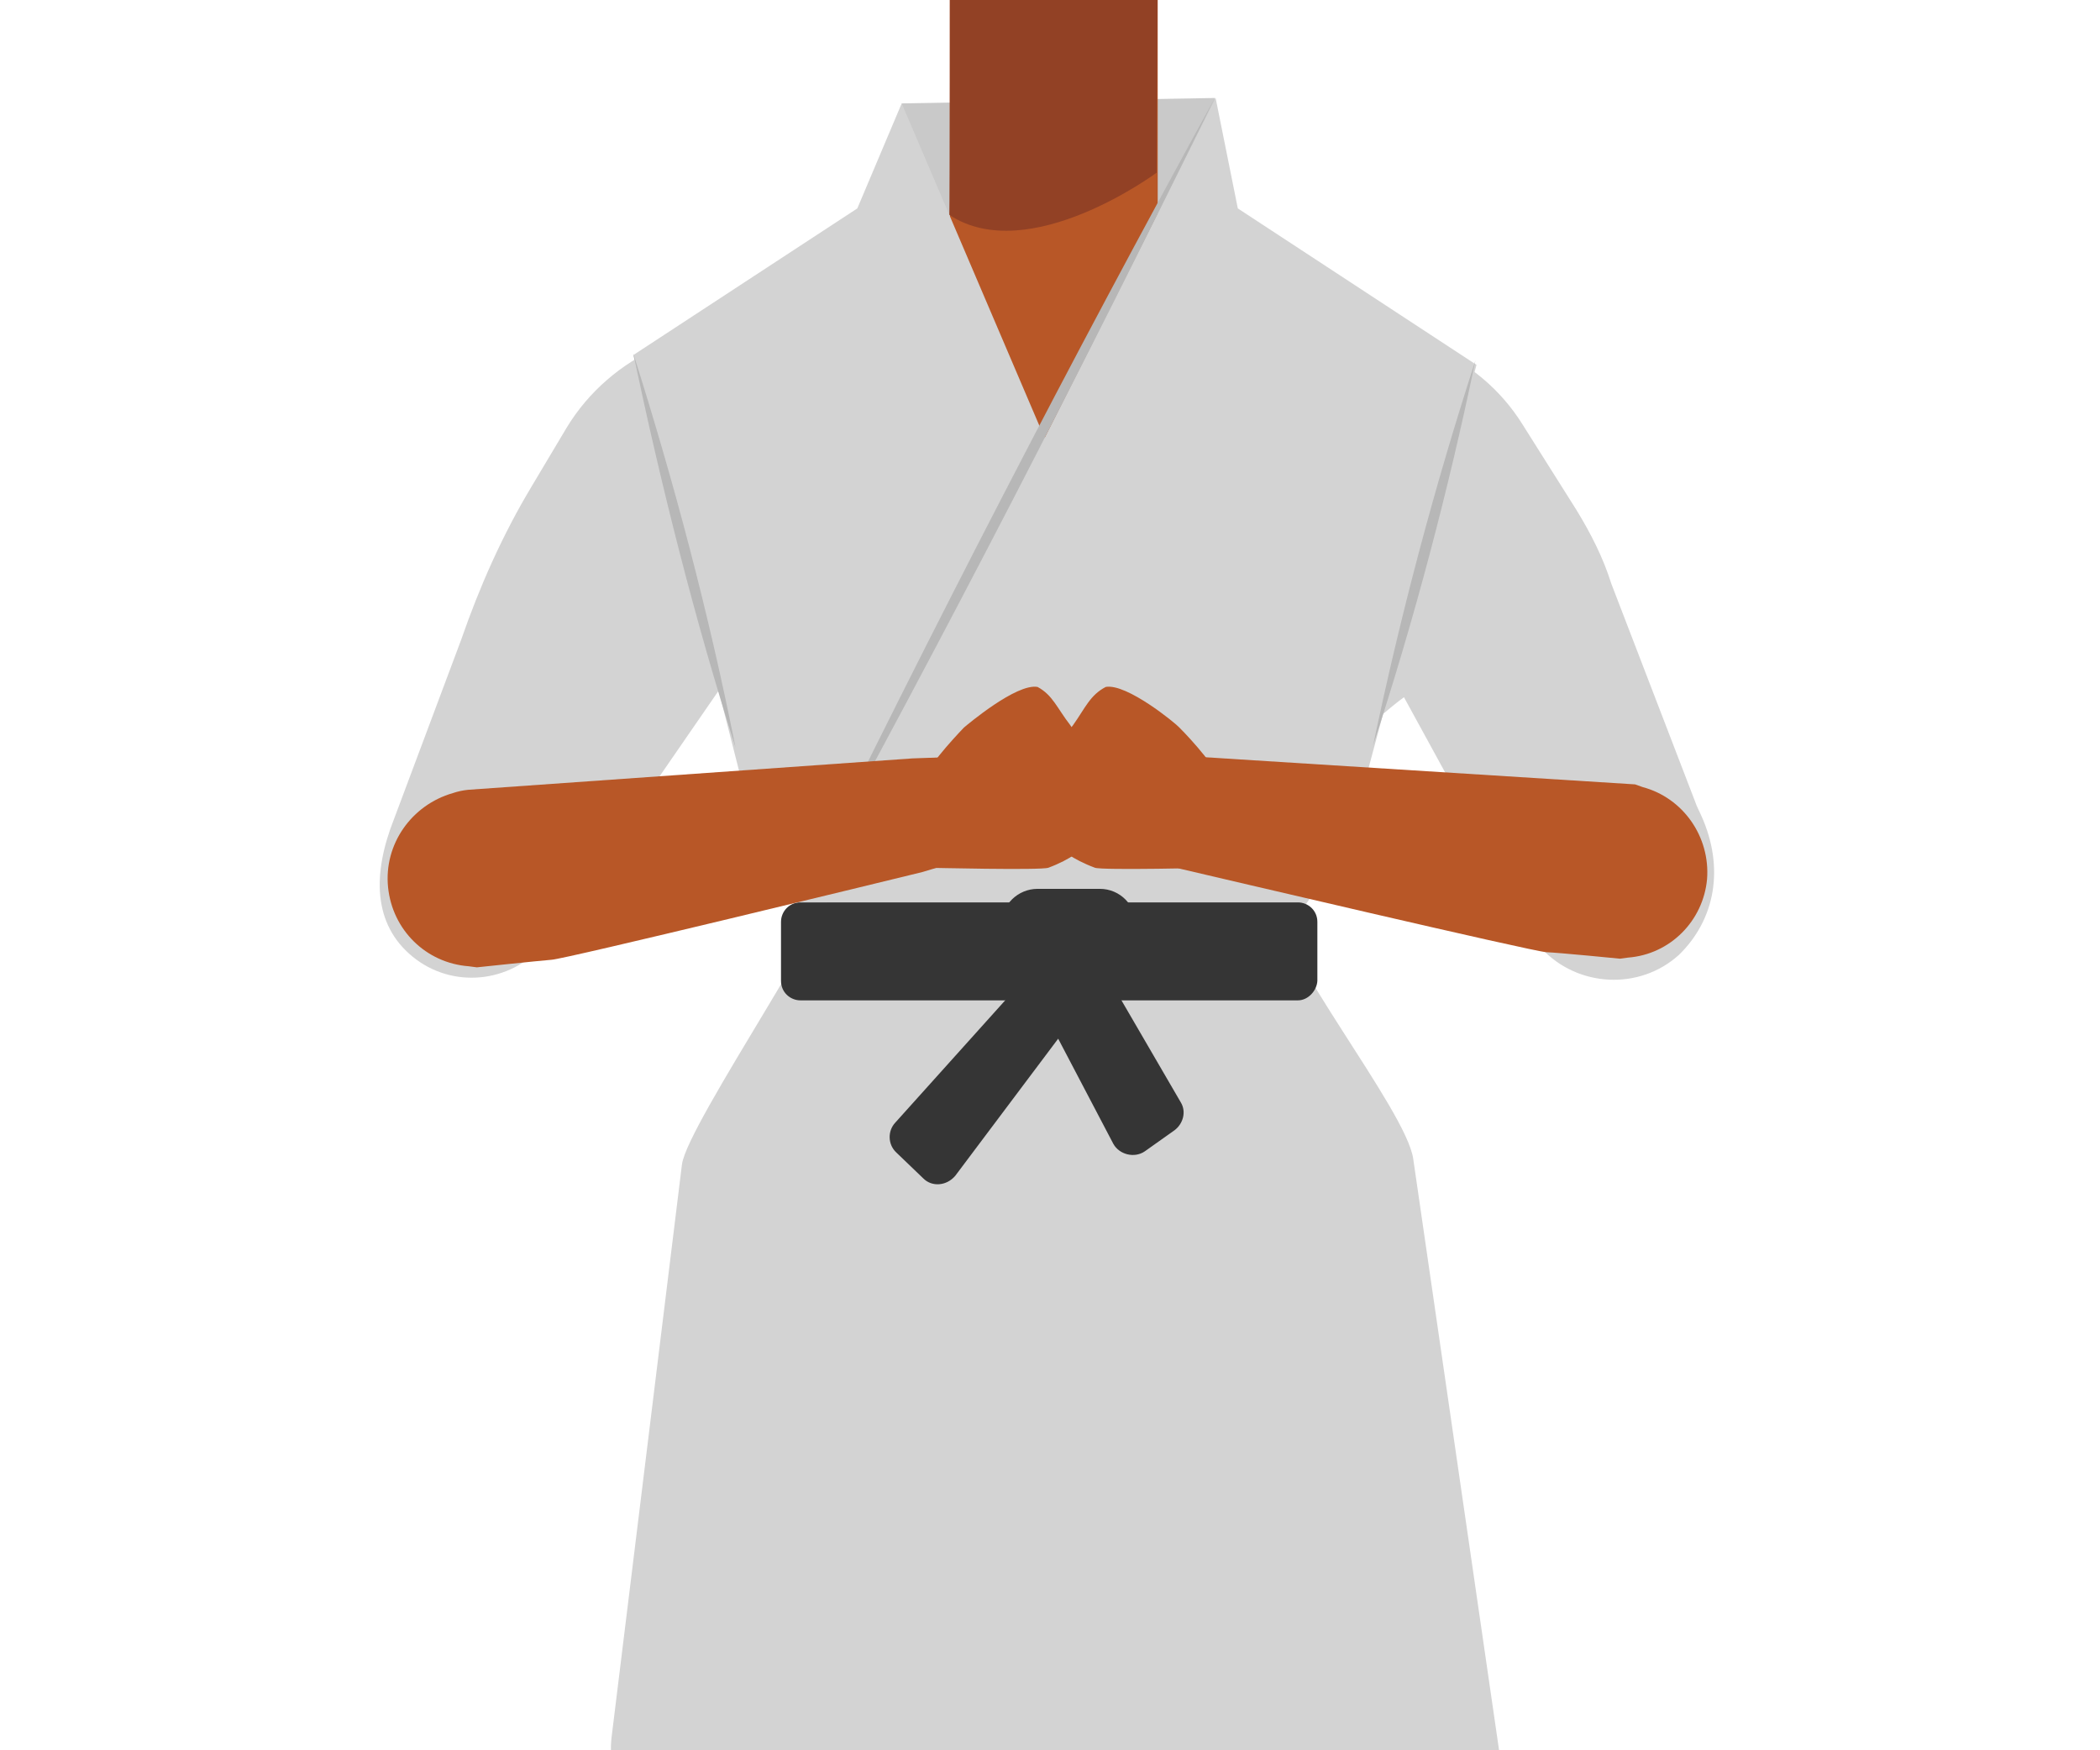 <?xml version="1.0" encoding="utf-8"?>
<!-- Generator: Adobe Illustrator 26.0.3, SVG Export Plug-In . SVG Version: 6.00 Build 0)  -->
<svg version="1.1" id="Calque_1" xmlns="http://www.w3.org/2000/svg" xmlns:xlink="http://www.w3.org/1999/xlink" x="0px" y="0px"
	 viewBox="0 0 388 323.3" style="enable-background:new 0 0 388 323.3;" xml:space="preserve">
<style type="text/css">
	.st0{fill:#C9C9C9;}
	.st1{fill:#375D63;}
	.st2{fill:#B85727;}
	.st3{fill:#D3D3D3;}
	.st4{fill:#924125;}
	.st5{fill:#353535;}
	.st6{fill:#B7B7B7;}
</style>
<polygon class="st0" points="224.4,43.4 166.5,43.4 166.6,19.1 224.5,18.1 "/>
<g id="Calque_1_00000180352489093704844010000013830218214247062939_">
	<path class="st1" d="M266.9,301.1c-22.7,2.4-43.3,9.7-68,17.8c0,0-11.3,0.5-10.5-0.1l-68.9-16.2l5.8-56.9
		c1.1-10.4,9.8-18.3,20.3-18.3h97.2c10.7,0,19.5,8.3,20.3,18.9L266.9,301.1z"/>
</g>
<polygon class="st2" points="175.5,-7.9 213.9,-7.9 213.9,44.3 192.7,84.7 175.5,44.3 "/>
<path class="st3" d="M314.3,150.6c-0.4-0.9-0.8-1.6-1.1-2.5l-15.5-40.3c-1.5-4.8-3.8-9.3-6.5-13.7l-9.9-15.7
	c-4-6.4-9.8-11.3-16.8-14.2l-46.6-20.2l-24.2,52.2L170.2,43l-48.3,21c-7.2,3.2-13.2,8.4-17.2,15l-6.5,10.9c-5.4,9-9.6,18.5-13,28.3
	l-12.4,33.1c-4,10.1-3.9,19.4,3.4,25.4c7.3,6,18.1,5,24.3-2.3c0.1-0.1,0.2-0.2,0.2-0.3l32-46.4l24,29.3c0.1,7.7-29.7,50.5-30.7,58.1
	l-13,105.8c-1.1,9.1,5,17.5,14,19.4c0,0,49.1,13.3,66,14c17.4,0.7,69.1-9.2,69.1-9.2c0.1,0,0.2,0,0.2,0c9.7-1.4,16.4-10.4,14.9-20.2
	L261.1,214c-1.4-9.1-25.2-38.2-25.1-47.3c0.2-21.5,23.4-37.9,23.4-37.9l25.4,46.4c6.7,7.2,18.1,7.8,25.4,1.2
	C316.9,169.9,318.7,160.3,314.3,150.6z"/>
<path class="st4" d="M175.5-7.9h38.4l-0.2,39.8c0,0-23.6,17.5-38.3,7.8C175.5,37.1,175.5-7.9,175.5-7.9z"/>
<path class="st3" d="M166.6,19.1l-8.2,19.4L117,65.6l20.9,82.1c1.4,5,3.4,9.8,6.3,14.1l3.2,4.9l93.2,1.4l4.8-7.3
	c2.6-4,4.6-8.5,5.9-13.1l21.5-80.3l-44.1-28.9l-4.1-20.4l-31.6,62.8L166.6,19.1z"/>
<path class="st5" d="M239.8,184.8h-91.9c-1.9,0-3.6-1.5-3.6-3.6v-10.9c0-1.9,1.5-3.6,3.6-3.6h91.9c1.9,0,3.6,1.5,3.6,3.6v10.9
	C243.3,183,241.7,184.8,239.8,184.8z"/>
<path class="st5" d="M203.2,185.7h-11.5c-3.8,0-6.7-3.1-6.7-6.7v-8.1c0-3.8,3.1-6.7,6.7-6.7h11.5c3.8,0,6.7,3.1,6.7,6.7v8.1
	C210,182.6,207,185.7,203.2,185.7z"/>
<path class="st5" d="M193.9,175.7l-28.5,31.7c-1.4,1.5-1.4,4,0.2,5.5l5,4.8c1.6,1.6,4.3,1.4,5.9-0.5l24.7-32.9l-10.4-1.4l14.9,28.4
	c1.1,2,3.9,2.7,5.8,1.4l5.5-3.9c1.6-1.2,2.2-3.4,1.2-5.1l-18.5-31.8L193.9,175.7z"/>
<g>
	<path class="st6" d="M224.4,18.2c-24.3,49.7-49.9,99.3-76.4,147.6C172.2,116.2,197.8,66.6,224.4,18.2L224.4,18.2z"/>
</g>
<g>
	<path class="st6" d="M117,65.3c7.6,23.9,14,48.2,18.9,72.8C128.3,114.3,122.2,89.9,117,65.3L117,65.3z"/>
</g>
<g>
	<path class="st6" d="M272.6,66.6c-5,24-11.3,47.9-18.9,71.1C258.7,113.8,265,90,272.6,66.6L272.6,66.6z"/>
</g>
<path class="st2" d="M182.8,139.6l-14.2,0.5l-82.1,5.8c-1,0.1-1.9,0.3-2.8,0.6l0,0c-7.7,2.2-12.8,9.5-12,17.4s7,14,14.9,14.6
	l1.5,0.2c0,0,11.3-1.2,13.8-1.4c2.4-0.1,62.4-14.7,68.5-16.2c0.3-0.1,11.6-3.5,18.5-5L182.8,139.6z"/>
<path class="st2" d="M205.7,139.3l14,0.4l82.4,5.2l1.4,0.5c7.5,2,12.5,9.2,11.9,17c-0.7,7.7-6.8,13.9-14.6,14.5l-1.5,0.2
	c0,0-11.1-1.1-13.6-1.2c-2.4-0.1-61.6-14-67.6-15.4c-0.3-0.1-11.4-3.4-18.3-4.8L205.7,139.3z"/>
<path class="st2" d="M204.3,126.9c3.9-0.7,13,6.8,13.6,7.5c2.2,2.2,7.3,7.8,8.6,11.5c0.3,0.9-0.9,14.4-1.6,14.4
	c-0.7,0-21.2,0.5-22.6,0c-4.3-1.6-6.4-3.5-6.7-3.9c-3.5-3.5-0.1-9.2,0-14.7c0-2.8,1-5.7,2.7-7.8
	C200.5,130.8,201.4,128.4,204.3,126.9z"/>
<path class="st2" d="M197.7,133.9c1.7,2.3,2.7,5,2.7,7.8c0.1,5.5,3.5,11.3,0,14.7c-0.4,0.4-2.4,2.3-6.7,3.9c-1.4,0.5-22,0-22.6,0
	c-0.7,0-1.9-13.6-1.6-14.4c1.4-3.8,6.5-9.3,8.6-11.5c0.6-0.5,9.7-8.2,13.6-7.5C194.5,128.4,195.3,130.8,197.7,133.9z"/>
</svg>
